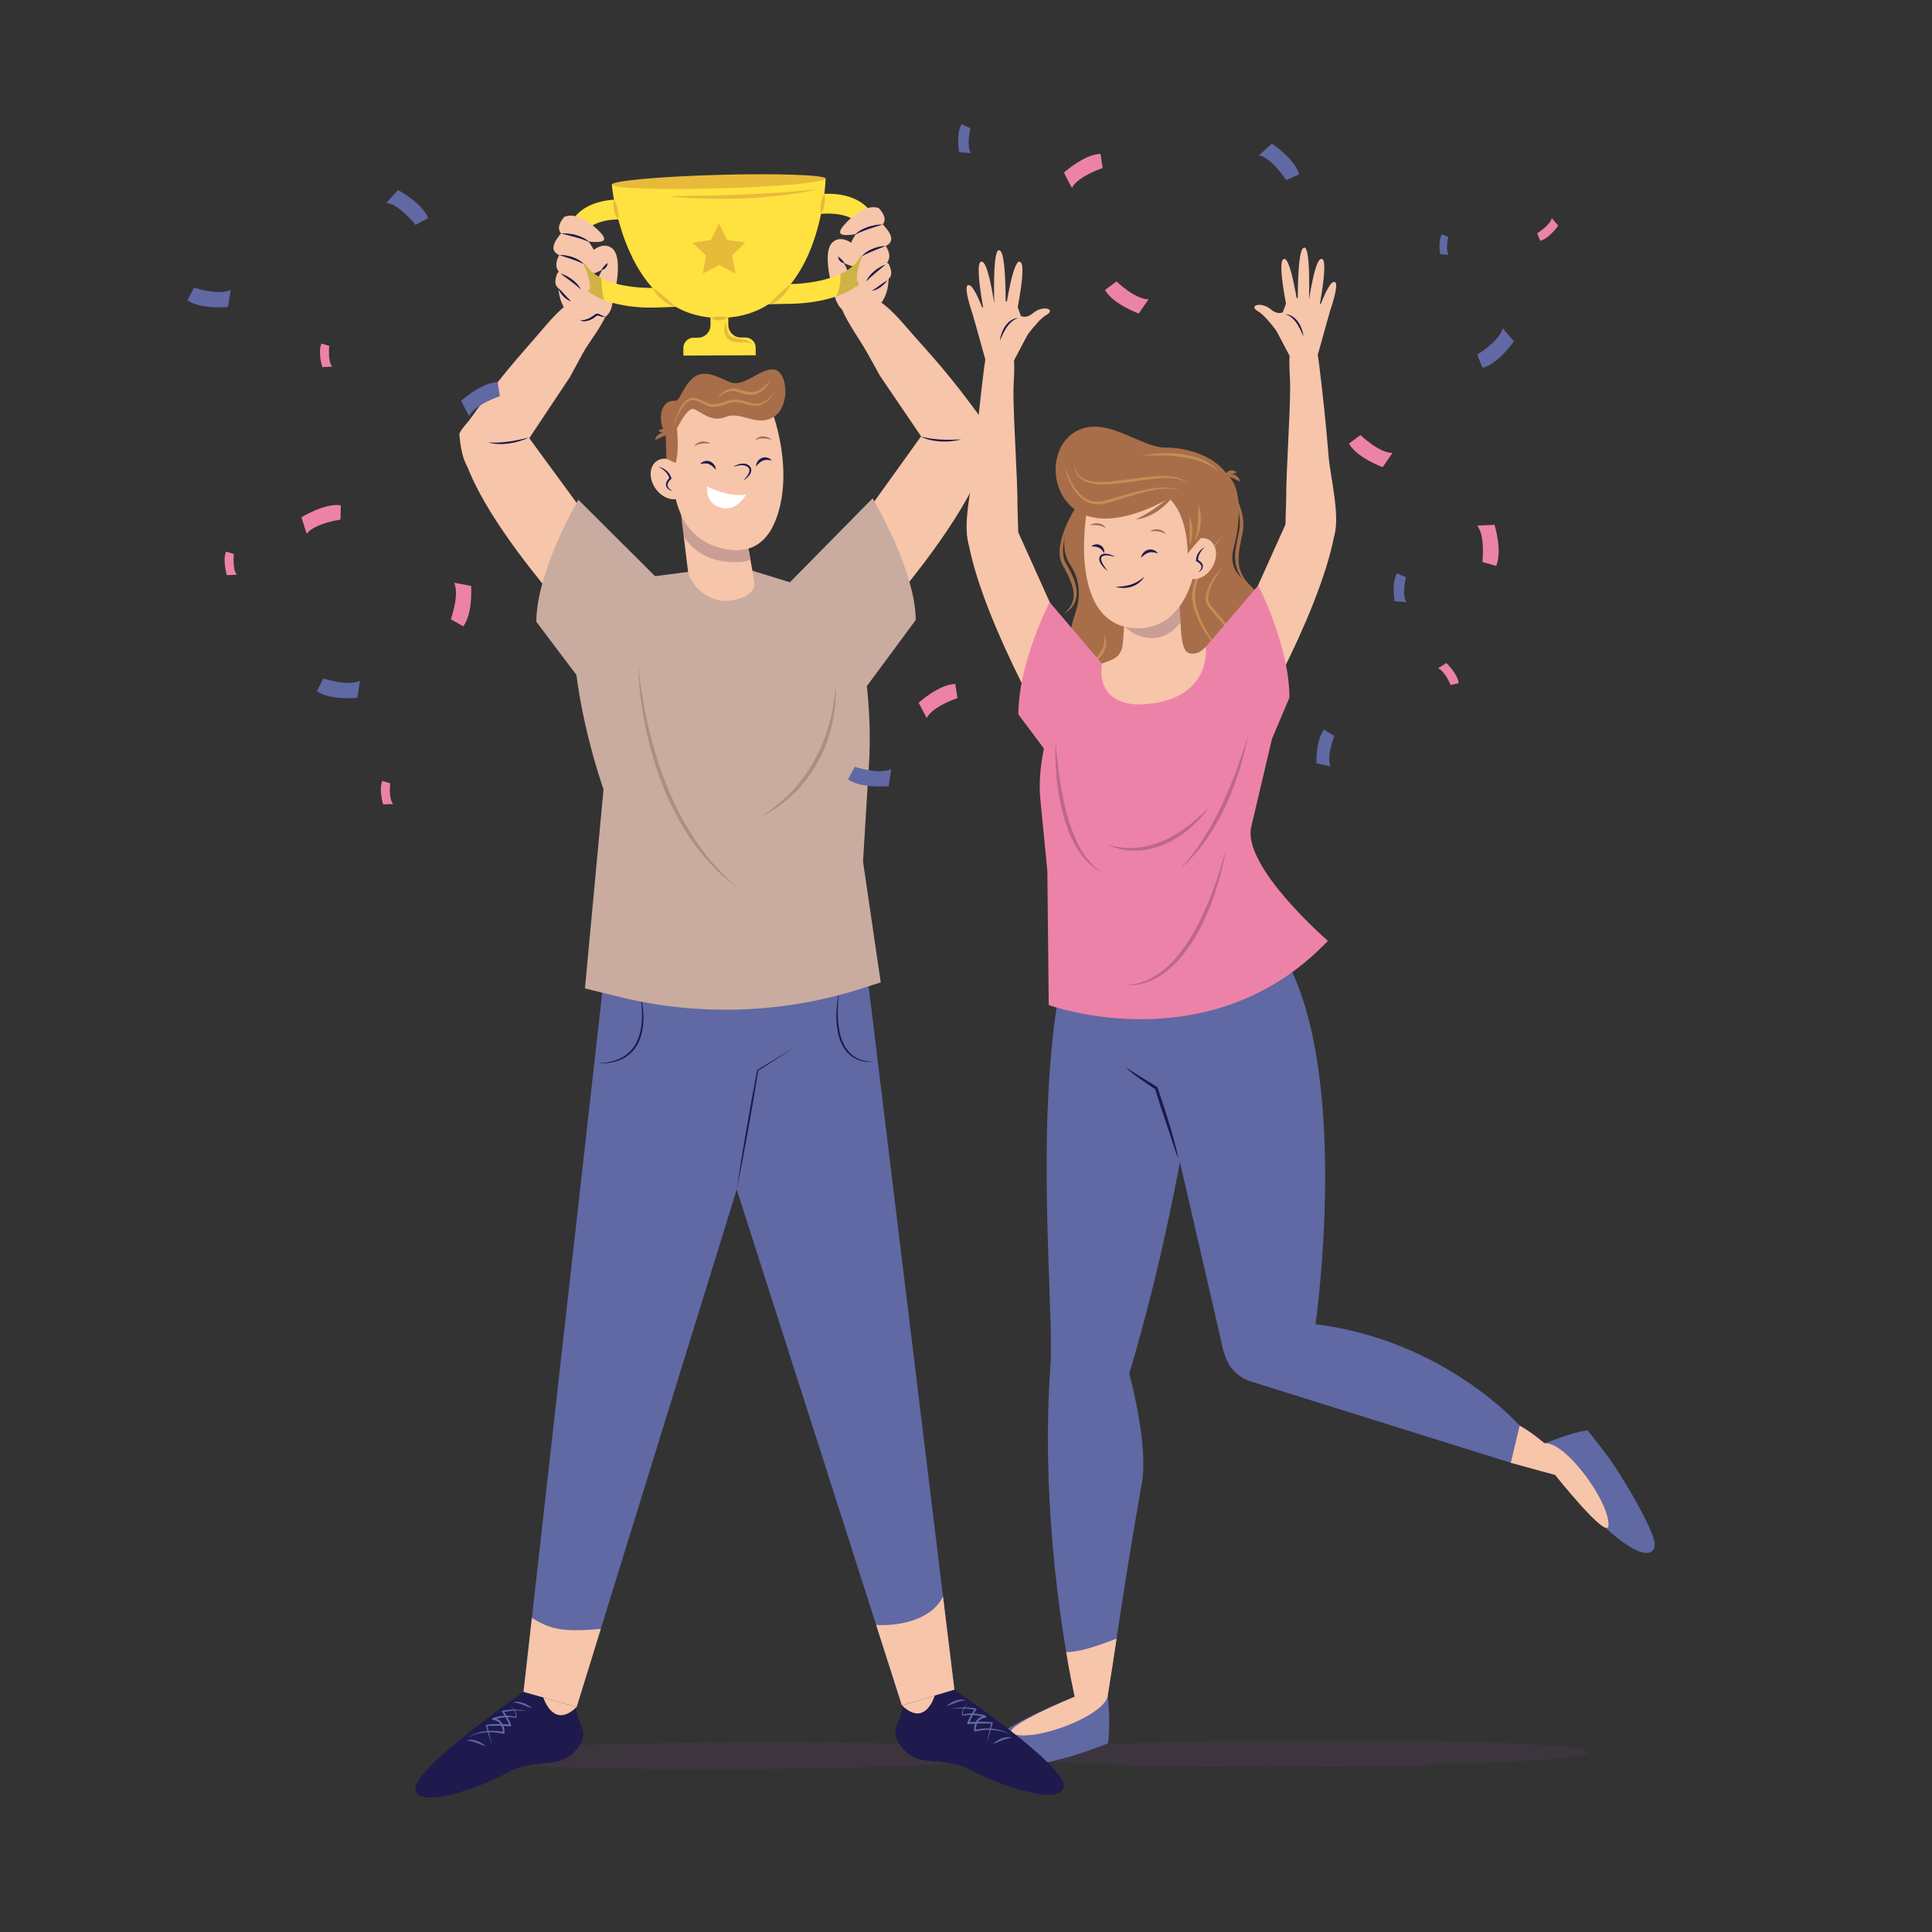 <?xml version="1.0" encoding="utf-8"?>
<!-- Generator: Adobe Illustrator 27.5.0, SVG Export Plug-In . SVG Version: 6.00 Build 0)  -->
<svg version="1.1" xmlns="http://www.w3.org/2000/svg" xmlns:xlink="http://www.w3.org/1999/xlink" x="0px" y="0px"
	 viewBox="0 0 500 500" style="enable-background:new 0 0 500 500;" xml:space="preserve">
<rect x="0" y="0" width="500" height="500" fill="#333333" stroke="none"/>
<g id="BACKGROUND">
</g>
<g id="OBJECTS">
	<g>
		<path style="opacity:0.28;fill:#553B5C;" d="M411.053,453.44c0.009,1.932-33.473,3.659-74.783,3.857
			c-41.311,0.198-74.808-1.208-74.817-3.14c-0.009-1.932,33.473-3.659,74.784-3.857C377.547,450.102,411.044,451.508,411.053,453.44
			z"/>
		<g>
			<path style="fill:#6069A3;" d="M286.701,438.821c0,0,0.835,8.55,0,12.376c0,0-2.004,0.819-7.349,2.656
				c-5.345,1.837-19.709,5.011-24.386,4.677c-4.677-0.334-7.172-7.207,23.12-19.413L286.701,438.821z"/>
			<path style="fill:#A86E49;" d="M318.453,123.727c2.004,2.621,2.151,6.027,2.117,9.205c-0.025,2.318-0.294,4.634-0.804,6.895
				c-0.487,2.159-1.235,3.976-0.632,6.209c1.019,3.778,3.811,3.972,6.271,7.695c3.463,5.241,2.868,12.326,1.373,16.629
				c-3.416,9.83-14.895,14.806-24.292,14.498c-13.852-0.454-25.826-12.475-25.38-21.172c0.207-4.041,3.095-7.344,1.751-13.236
				c-0.813-3.564-2.279-4.153-3.035-6.727c-2.187-7.448,5.037-19.702,16.062-23.605
				C300.367,117.116,313.237,116.909,318.453,123.727z"/>
			<g>
				<path style="fill:#C48D55;" d="M316.742,138.255c-1.865,2.389-3.536,4.92-4.934,7.58c-0.652,1.35-1.329,2.695-1.761,4.123
					c-0.267,0.698-0.389,1.433-0.571,2.15c-0.087,0.731-0.236,1.46-0.194,2.192c-0.063,0.737,0.102,1.447,0.192,2.169
					c0.198,0.717,0.371,1.443,0.636,2.142c0.486,1.411,1.122,2.771,1.836,4.09c0.716,1.318,1.532,2.586,2.426,3.8
					c0.876,1.228,1.842,2.393,2.879,3.499c-2.289-1.997-4.223-4.397-5.806-7.013c-0.809-1.301-1.443-2.707-1.978-4.146
					c-0.283-0.716-0.475-1.463-0.689-2.203c-0.115-0.777-0.3-1.557-0.244-2.342c-0.03-0.79,0.136-1.553,0.241-2.323
					c0.199-0.746,0.341-1.514,0.626-2.229c0.48-1.466,1.157-2.848,1.902-4.181C312.829,142.916,314.639,140.446,316.742,138.255z"/>
			</g>
			<g>
				<path style="fill:#C48D55;" d="M316.382,146.675c-0.598,0.855-1.176,1.719-1.686,2.62c-0.531,0.886-1.005,1.807-1.373,2.757
					c-0.349,0.949-0.667,1.93-0.629,2.893c0.027,0.475,0.131,0.936,0.371,1.317c0.221,0.358,0.594,0.766,0.931,1.157
					c1.324,1.612,2.672,3.202,3.973,4.833c1.3,1.631,2.59,3.269,3.814,4.958c-1.465-1.491-2.862-3.033-4.251-4.582
					c-1.388-1.549-2.728-3.139-4.092-4.707c-0.329-0.407-0.666-0.766-0.992-1.298c-0.3-0.507-0.417-1.096-0.434-1.656
					c-0.005-1.128,0.333-2.178,0.781-3.139C313.695,149.898,314.952,148.195,316.382,146.675z"/>
			</g>
			<g>
				<path style="fill:#C48D55;" d="M285.685,164.278c0.473,0.809,0.705,1.811,0.55,2.794c-0.134,0.991-0.628,1.874-1.188,2.655
					c-0.582,0.774-1.275,1.447-2.042,2.007c-0.759,0.568-1.587,1.04-2.467,1.379c0.732-0.59,1.421-1.206,2.091-1.828
					c0.663-0.628,1.291-1.286,1.816-2.006c0.526-0.713,0.993-1.48,1.219-2.328C285.887,166.105,285.889,165.206,285.685,164.278z"/>
			</g>
			<path style="fill:#F7C5AA;" d="M274.756,195.865c0,0-19.987-33.348-24.139-55.372c0,0,3.966-9.656,8.199-13.189l23.888,53.05
				C282.704,180.354,288.803,203.042,274.756,195.865z"/>
			<path style="fill:#F7C5AA;" d="M258.411,88.88c-0.419,0.067-0.784,0.04-1.004,0.131c-2.016,0.832-2.472,4.214-2.702,6.033
				c-1.048,8.279-1.908,16.582-2.579,24.9c-0.431,5.345-3.431,16.812-1.09,21.754c1.339,2.825,5.252,10.847,9.48,8.529
				c4.07-2.231,2.818-14.785,2.823-18.755c0.01-8.178-1.068-22.136-1.059-30.314C262.285,96.478,263.84,88.011,258.411,88.88z"/>
			<g>
				<g>
					<path style="fill:#F7C5AA;" d="M262.081,93.935l3.874-7.349l-2.872-7.908c0,0-6.619-2.971-11.161,3.299l3.094,11.11
						L262.081,93.935z"/>
				</g>
				<path style="fill:#F7C5AA;" d="M263.083,81.014c0,0,2.375-11.342,1.195-12.988c-1.948-2.717-4.172,12.988-4.172,12.988H263.083z
					"/>
				<path style="fill:#F7C5AA;" d="M257.612,80.515c0,0-1.546-11.484-3.207-12.643c-2.743-1.912,0.401,13.636,0.401,13.636
					L257.612,80.515z"/>
				<path style="fill:#F7C5AA;" d="M256.419,85.739c0,0-3.559-11.028-5.4-11.873c-3.039-1.395,2.814,13.348,2.814,13.348
					L256.419,85.739z"/>
				<path style="fill:#F7C5AA;" d="M260.264,80.02c0,0,0.176-13.3-1.275-14.988c-2.395-2.786-1.607,15.462-1.607,15.462
					L260.264,80.02z"/>
				<path style="fill:#F7C5AA;" d="M263.525,89.979c0,0,4.661-7.018,7.27-8.471c2.609-1.453-0.852-2.67-3.406-0.494
					c-2.555,2.176-4.306,0-4.306,0L263.525,89.979z"/>
				<g>
					<path style="fill:#1E1A4D;" d="M263.516,82.329c-0.647,0.168-1.207,0.515-1.696,0.922c-0.484,0.418-0.905,0.905-1.263,1.439
						c-0.38,0.52-0.669,1.102-0.978,1.679l-0.816,1.811c0.041-0.333,0.115-0.659,0.172-0.992c0.087-0.324,0.192-0.644,0.289-0.968
						c0.235-0.633,0.527-1.253,0.922-1.814c0.39-0.56,0.861-1.083,1.444-1.46C262.164,82.571,262.836,82.291,263.516,82.329z"/>
				</g>
			</g>
			<path style="fill:#F7C5AA;" d="M321.643,192.799c0,0,19.62-32.736,23.697-54.357c0,0-3.893-9.479-8.049-12.947l-23.45,52.077
				C313.841,177.572,307.853,199.845,321.643,192.799z"/>
			<path style="fill:#F7C5AA;" d="M337.688,87.775c0.411,0.066,0.769,0.039,0.985,0.128c1.979,0.817,2.427,4.137,2.653,5.923
				c1.029,8.127,1.873,16.278,2.532,24.443c0.424,5.248,3.368,16.504,1.07,21.355c-1.314,2.773-5.155,10.648-9.306,8.373
				c-3.996-2.19-2.767-14.514-2.771-18.411c-0.009-8.028,1.048-21.73,1.039-29.758C333.885,95.234,332.359,86.922,337.688,87.775z"
				/>
			<path style="fill:#F7C5AA;" d="M390.997,378.573l11.435,3.141c0,0,2.449-4.041-2.155-7.773
				c-3.605-2.922-6.649-5.349-11.149-6.734c-0.918-0.283-5.802-1.47-6.254-0.622C382.418,367.44,390.997,378.573,390.997,378.573z"
				/>
			<path style="fill:#6069A3;" d="M271.851,353.578c1.04-14.12-4.293-63.15,2.651-98.982l38.56-8.96c0,0-3.861,53.014-20.808,109.85
				c0,0,5.018,18.227,3.277,28.179c-5.48,31.317-6.333,39.939-8.854,55.155c-2.545,1.76-1.6,2.189-8.23,1.722
				C273.701,418.936,269.534,385.045,271.851,353.578z"/>
			<path style="fill:#6069A3;" d="M293.728,250.201c21.064-4.534,34.297-8.759,34.297-8.759
				c23.193,26.388,12.428,101.262,12.428,101.262c33.493,4.165,52.82,26.245,52.82,26.245l-2.276,9.624l-67.055-20.987
				c-2.802-0.802-5.165-2.755-6.37-5.409c-0.642-1.414-1.108-2.909-1.383-4.451L293.728,250.201z"/>
			<g>
				<path style="fill:#F7C5AA;" d="M320.03,160.442l-8.832,7.731c-0.813,0.712-1.885,1.12-2.957,0.981
					c-1.44-0.188-2.289-1.359-2.6-5.988c-1.321-19.672-1.354-40.186-1.354-40.186l-14.61,25.175
					c1.812,5.458,1.485,11.216,0.93,18.27c-0.314,3.996-3.041,4.355-5.416,5.296c-4.052,1.604-3.467,16.562,0.672,19.461
					c0.085,0.066,15.122,3.434,15.228,3.433C321.069,194.452,320.03,160.442,320.03,160.442z"/>
			</g>
			<path style="opacity:0.28;fill:#553B5C;" d="M289.4,160.058c0.274-4.281,0.118-8.358-1.007-11.747l15.895-25.331
				c0,0,0.031,19.103,1.22,38.117c-2.076,2.618-4.63,4.173-7.642,4.038C293.994,164.96,291.29,162.943,289.4,160.058z"/>
			<g>
				<path style="fill:#F7C5AA;" d="M281.121,133.415c0,0-4.756,28.565,12.909,29.186c12.483,0.439,17.65-14.872,15.525-29.456
					c-1.171-8.033-3.923-14.525-11.9-14.292C289.992,119.076,283.516,122.394,281.121,133.415z"/>
			</g>
			<path style="fill:#ED82A8;" d="M323.885,213.721l5.301-22.507l4.525-10.686c-0.041-13.501-8.093-29.028-8.093-29.028
				L312.081,167.4c0,0,1.785,13.815-16.278,14.878c-6.116,0.36-11.782-2.438-10.612-10.558h0c-0.012,0.001-0.023,0.004-0.035,0.005
				l-13.513-15.875c0,0-8.053,15.527-8.093,29.028l6.61,8.841c-0.95,4.551-1.311,9.18-0.917,13.205l1.811,18.492l0.361,34.69
				c0,0,41.898,15.293,72.25-16.615C343.665,243.492,321.057,223.972,323.885,213.721z"/>
			<g>
				<g>
					<path style="fill:#F7C5AA;" d="M313.825,146.621c-1.499,2.691-4.382,3.944-6.441,2.798c-2.058-1.146-2.511-4.258-1.013-6.949
						c1.499-2.691,4.383-3.944,6.441-2.798C314.87,140.819,315.324,143.93,313.825,146.621z"/>
				</g>
			</g>
			<g>
				<path style="fill:#A86E49;" d="M286.143,136.69c-0.142-0.362-0.439-0.643-0.768-0.855c-0.33-0.219-0.717-0.334-1.102-0.397
					c-0.389-0.055-0.78-0.033-1.155,0.044c-0.186,0.045-0.368,0.102-0.549,0.155c-0.173,0.086-0.348,0.154-0.51,0.254
					c0.384,0.012,0.743-0.013,1.1-0.007c0.355,0.02,0.703,0.014,1.041,0.074C284.879,136.053,285.525,136.255,286.143,136.69z"/>
				<path style="fill:#A86E49;" d="M301.697,138.255c-0.142-0.362-0.439-0.643-0.768-0.855c-0.33-0.219-0.716-0.334-1.101-0.397
					c-0.389-0.055-0.78-0.033-1.155,0.044c-0.186,0.044-0.368,0.102-0.549,0.154c-0.173,0.086-0.348,0.154-0.51,0.254
					c0.384,0.012,0.743-0.013,1.1-0.007c0.355,0.02,0.703,0.013,1.041,0.074C300.433,137.618,301.079,137.82,301.697,138.255z"/>
			</g>
			<path style="fill:#1E1A4D;" d="M296.136,149.184c-0.981,1.006-2.169,1.674-3.437,2.1c-0.64,0.198-1.297,0.342-1.972,0.433
				c-0.675,0.098-1.361,0.111-2.067,0.157c0.339,0.092,0.685,0.159,1.035,0.226c0.352,0.02,0.707,0.072,1.063,0.061
				c0.716,0.012,1.429-0.126,2.121-0.328c0.681-0.239,1.338-0.563,1.9-1.017C295.34,150.37,295.84,149.831,296.136,149.184z"/>
			<path style="fill:#1E1A4D;" d="M305.071,300.072c-0.71-3.156-1.561-6.271-2.495-9.36c-0.927-3.091-1.927-6.159-2.999-9.202
				l-0.064-0.183l-0.154-0.095l-4.084-2.523l-4.08-2.566c2.346,2.221,5.251,4.041,7.925,5.851l-0.218-0.277
				c0.926,3.088,1.933,6.191,3.005,9.23C302.973,293.99,303.783,297.098,305.071,300.072z"/>
			<g>
				<path style="fill:#1E1A4D;" d="M311.764,141.643c-1.029,0.915-1.733,2.13-1.728,3.424l-0.15-0.229
					c0.339,0.165,0.631,0.36,0.897,0.623c0.253,0.261,0.488,0.605,0.511,1.008c0.027,0.399-0.14,0.767-0.364,1.04
					c-0.24,0.265-0.513,0.476-0.809,0.646c0.111-0.132,0.222-0.258,0.335-0.379c0.096-0.136,0.197-0.267,0.274-0.407
					c0.163-0.275,0.243-0.579,0.184-0.852c-0.121-0.544-0.689-0.964-1.229-1.222l-0.153-0.073l0.003-0.156
					c0.013-0.73,0.223-1.468,0.643-2.055C310.585,142.419,311.13,141.934,311.764,141.643z"/>
			</g>
			<g>
				<path style="fill:#1E1A4D;" d="M288.623,144.141c-0.676-0.19-1.354-0.364-2.024-0.411c-0.654-0.055-1.367,0.071-1.562,0.594
					c-0.207,0.497,0.108,1.177,0.434,1.746c0.345,0.585,0.769,1.139,1.201,1.694c-0.578-0.408-1.087-0.907-1.522-1.481
					c-0.218-0.288-0.41-0.6-0.543-0.959c-0.125-0.353-0.198-0.783-0.03-1.194c0.169-0.406,0.554-0.683,0.942-0.776
					c0.39-0.096,0.77-0.072,1.128-0.003C287.364,143.485,288.026,143.762,288.623,144.141z"/>
			</g>
			<g>
				<path style="fill:#1E1A4D;" d="M299.689,143.234c-0.876-0.282-1.675-0.443-2.388-0.225c-0.355,0.102-0.696,0.277-1.028,0.516
					c-0.33,0.241-0.652,0.527-1.011,0.828c0.049-0.227,0.143-0.437,0.221-0.662c0.121-0.197,0.227-0.414,0.389-0.592
					c0.302-0.377,0.74-0.662,1.229-0.813c0.495-0.137,1.031-0.103,1.483,0.082C299.038,142.545,299.425,142.85,299.689,143.234z"/>
			</g>
			<g>
				<path style="fill:#1E1A4D;" d="M285.764,143.124c-0.435-0.642-0.837-1.142-1.37-1.384c-0.262-0.127-0.554-0.208-0.882-0.254
					c-0.328-0.042-0.681-0.061-1.075-0.098c0.15-0.127,0.321-0.211,0.491-0.317c0.182-0.063,0.367-0.145,0.567-0.17
					c0.398-0.076,0.835-0.013,1.229,0.167C285.528,141.46,285.917,142.364,285.764,143.124z"/>
			</g>
			<g>
				<g>
					<path style="fill:#F7C5AA;" d="M334.086,92.738l-3.803-7.215l2.819-7.763c0,0,6.497-2.917,10.957,3.239l-3.037,10.906
						L334.086,92.738z"/>
				</g>
				<path style="fill:#F7C5AA;" d="M333.102,80.053c0,0-2.331-11.134-1.173-12.75c1.912-2.668,4.095,12.75,4.095,12.75H333.102z"/>
				<path style="fill:#F7C5AA;" d="M338.473,79.564c0,0,1.517-11.274,3.149-12.411c2.693-1.877-0.394,13.386-0.394,13.386
					L338.473,79.564z"/>
				<path style="fill:#F7C5AA;" d="M339.644,84.692c0,0,3.494-10.826,5.301-11.655c2.983-1.369-2.763,13.104-2.763,13.104
					L339.644,84.692z"/>
				<path style="fill:#F7C5AA;" d="M335.87,79.078c0,0-0.173-13.056,1.251-14.713c2.351-2.735,1.578,15.178,1.578,15.178
					L335.87,79.078z"/>
				<path style="fill:#F7C5AA;" d="M332.668,88.855c0,0-4.576-6.889-7.137-8.316c-2.561-1.427,0.836-2.621,3.344-0.485
					c2.508,2.136,4.227,0,4.227,0L332.668,88.855z"/>
				<g>
					<path style="fill:#1E1A4D;" d="M332.677,81.345c0.668-0.039,1.329,0.235,1.893,0.601c0.573,0.37,1.036,0.883,1.419,1.433
						c0.388,0.551,0.675,1.16,0.904,1.782c0.094,0.319,0.198,0.633,0.283,0.951c0.056,0.327,0.127,0.648,0.167,0.975l-0.804-1.776
						c-0.304-0.565-0.588-1.137-0.96-1.647c-0.35-0.524-0.764-1.001-1.238-1.412C333.86,81.853,333.312,81.512,332.677,81.345z"/>
				</g>
			</g>
			<path style="fill:#A86E49;" d="M302.532,128.967c0,0-13.195,8.132-22.206,4.132c-9.01-4.001-9.403-17.511-1.651-21.576
				c7.751-4.065,16.663,4.436,23.022,4.311c6.358-0.125,19.361,3.584,17.424,15.122c-0.806,4.799-8.345,8.292-8.345,8.292
				s-1.801,1.965-3.408,4.017C307.368,143.265,307.533,133.468,302.532,128.967z"/>
			<path style="fill:#F7C5AA;" d="M275.941,427.569c0.72,4.662,1.639,9.03,2.505,12.974c6.63,0.466,5.685,0.038,8.23-1.722
				c0.879-5.305,1.556-9.811,2.296-14.754C282.512,426.551,279.101,427.507,275.941,427.569z"/>
			<path style="fill:#F7C5AA;" d="M278.086,439.117c0,0-19.63,8.102-16.022,9.57c5.512,2.243,23.77-4.533,24.636-9.867
				L278.086,439.117z"/>
			<path style="fill:#6069A3;" d="M399.831,373.57c0,0,7.056-2.976,11.027-3.385c0,0,1.432,1.68,4.913,6.271
				c3.481,4.591,11.129,17.49,12.295,22.125c1.166,4.635-4.217,8.316-25.683-17.131L399.831,373.57z"/>
			<path style="fill:#F7C5AA;" d="M402.216,381.404c0,0,13.785,17.399,14.057,13.437c0.417-6.052-11.299-22.165-16.74-21.305
				L402.216,381.404z"/>
			<g>
				<path style="fill:#BD688B;" d="M322.896,190.581c-0.517,3.205-1.367,6.35-2.357,9.445c-0.988,3.098-2.21,6.121-3.589,9.073
					c-1.416,2.934-3.045,5.771-4.913,8.444c-1.9,2.652-4.069,5.112-6.529,7.23c1.036-1.256,2.182-2.391,3.1-3.725
					c1.024-1.243,1.891-2.605,2.791-3.935c1.692-2.735,3.27-5.536,4.649-8.444c1.384-2.905,2.616-5.881,3.768-8.894
					c0.576-1.507,1.114-3.029,1.614-4.565C321.969,193.684,322.43,192.135,322.896,190.581z"/>
			</g>
			<g>
				<path style="fill:#BD688B;" d="M273.192,191.892c0.118,1.553,0.238,3.101,0.425,4.643c0.157,1.543,0.345,3.082,0.578,4.612
					c0.465,3.06,1.021,6.103,1.815,9.08c0.775,2.98,1.798,5.894,3.191,8.624c0.707,1.359,1.544,2.651,2.534,3.819
					c0.967,1.191,2.128,2.224,3.443,3.062c-1.427-0.64-2.689-1.622-3.806-2.732c-1.095-1.137-2.032-2.421-2.843-3.775
					c-1.6-2.728-2.676-5.716-3.486-8.743c-0.785-3.038-1.322-6.131-1.609-9.242C273.143,198.131,273.009,195.005,273.192,191.892z"
					/>
			</g>
			<g>
				<path style="fill:#BD688B;" d="M286.591,218.532c1.19,0.419,2.418,0.675,3.654,0.803c0.619,0.06,1.233,0.131,1.854,0.119
					c0.618,0.031,1.236-0.01,1.851-0.064c2.459-0.205,4.858-0.847,7.118-1.82l1.678-0.777c0.545-0.289,1.064-0.627,1.602-0.931
					c1.108-0.563,2.041-1.398,3.09-2.07c0.993-0.749,1.917-1.59,2.887-2.384c0.909-0.86,1.796-1.747,2.737-2.596
					c-0.769,0.997-1.591,1.958-2.392,2.945c-0.912,0.876-1.794,1.796-2.75,2.635c-0.494,0.401-0.993,0.799-1.499,1.187
					c-0.255,0.192-0.499,0.4-0.763,0.579l-0.812,0.51c-0.546,0.334-1.085,0.682-1.645,0.991l-1.738,0.829
					c-2.364,0.992-4.905,1.64-7.479,1.667c-0.642,0.01-1.283,0.005-1.921-0.072c-0.639-0.037-1.27-0.149-1.898-0.266
					C288.927,219.522,287.693,219.159,286.591,218.532z"/>
			</g>
			<g>
				<path style="fill:#BD688B;" d="M317.265,219.812c-0.609,3.9-1.629,7.732-2.883,11.484c-1.277,3.745-2.859,7.399-4.826,10.858
					c-2.019,3.413-4.441,6.677-7.59,9.177c-1.566,1.249-3.345,2.243-5.23,2.904c-1.897,0.629-3.9,0.915-5.87,0.776
					c3.959-0.126,7.696-1.735,10.615-4.277c2.936-2.531,5.296-5.691,7.212-9.083c2.001-3.352,3.551-6.964,4.97-10.616
					c0.706-1.83,1.348-3.686,1.939-5.56C316.22,223.61,316.758,221.718,317.265,219.812z"/>
			</g>
			<g>
				<path style="fill:#C48D55;" d="M275.431,119.909c0.39,1.469,0.895,2.905,1.564,4.255c0.65,1.354,1.458,2.643,2.511,3.677
					c1.048,1.026,2.35,1.79,3.787,1.96c0.715,0.082,1.442,0.028,2.154-0.112c0.699-0.147,1.445-0.396,2.168-0.597
					c2.926-0.801,5.82-1.748,8.817-2.383c1.498-0.306,3.023-0.539,4.56-0.566c1.534-0.005,3.08,0.186,4.516,0.698
					c-2.979-0.727-6.036-0.305-8.948,0.43c-2.927,0.741-5.819,1.68-8.739,2.54c-0.744,0.194-1.444,0.422-2.236,0.579
					c-0.779,0.142-1.584,0.19-2.381,0.085c-1.598-0.22-3.062-1.075-4.11-2.235C276.979,125.906,275.941,122.89,275.431,119.909z"/>
			</g>
			<g>
				<path style="fill:#C48D55;" d="M278.222,119.729c-0.123,1.377,0.395,2.788,1.442,3.618c1.024,0.86,2.384,1.203,3.717,1.328
					c2.7,0.207,5.456-0.196,8.182-0.568c2.74-0.334,5.484-0.783,8.274-0.886c1.392-0.042,2.801-0.023,4.185,0.24
					c1.351,0.273,2.798,0.832,3.565,2.033c-0.9-1.086-2.288-1.519-3.624-1.673c-1.35-0.181-2.727-0.138-4.093-0.028
					c-2.736,0.224-5.464,0.657-8.206,1.055c-1.375,0.175-2.754,0.339-4.145,0.44c-1.389,0.088-2.796,0.164-4.204-0.035
					c-1.389-0.202-2.829-0.634-3.899-1.63C278.36,122.621,277.926,121.084,278.222,119.729z"/>
			</g>
			<g>
				<path style="fill:#C48D55;" d="M307.922,133.618c0.475,1.194,0.649,2.457,0.69,3.721c0.011,1.258-0.119,2.568-0.69,3.728
					l-0.06-3.714C307.846,136.122,307.812,134.893,307.922,133.618z"/>
			</g>
			<g>
				<path style="fill:#C48D55;" d="M310.098,130.498c0.326,0.752,0.487,1.558,0.591,2.363c0.106,0.807,0.13,1.624,0.079,2.442
					c-0.069,0.815-0.177,1.635-0.448,2.419c-0.255,0.783-0.649,1.535-1.199,2.137c0.583-1.516,0.798-3.038,0.899-4.605
					c0.064-0.78,0.072-1.567,0.087-2.358C310.103,132.104,310.139,131.305,310.098,130.498z"/>
			</g>
			<g>
				<path style="fill:#C48D55;" d="M295.279,118.017c1.753-0.434,3.557-0.628,5.364-0.718c1.808-0.085,3.63-0.024,5.432,0.248
					c1.793,0.293,3.59,0.706,5.251,1.487c1.654,0.777,3.186,1.843,4.336,3.241c-1.374-1.177-2.917-2.064-4.56-2.709
					c-1.652-0.63-3.388-1.008-5.137-1.277c-1.751-0.283-3.533-0.363-5.315-0.415C298.867,117.843,297.076,117.89,295.279,118.017z"
					/>
			</g>
			<g>
				<path style="fill:#A86E49;" d="M304.262,127.304c-0.499,0.962-1.169,1.822-1.905,2.611c-0.735,0.794-1.566,1.496-2.445,2.131
					c-0.885,0.627-1.836,1.168-2.841,1.58c-0.992,0.438-2.064,0.696-3.132,0.817c0.952-0.521,1.894-0.965,2.785-1.516
					c0.894-0.535,1.774-1.083,2.611-1.697C301.039,130.04,302.629,128.705,304.262,127.304z"/>
			</g>
		</g>
		<g>
			<path style="fill:#A86E49;" d="M318.452,126.298c1.355,1.891,2.345,4.046,2.946,6.335c0.302,1.146,0.433,2.345,0.402,3.552
				c-0.051,1.232-0.349,2.375-0.576,3.492c-0.477,2.241-0.923,4.496-0.555,6.692c0.353,2.204,1.73,4.142,3.432,5.703
				c-0.976-0.63-1.86-1.413-2.612-2.334c-0.727-0.938-1.268-2.041-1.559-3.214c-0.592-2.377-0.133-4.799,0.319-7.053
				c0.233-1.145,0.543-2.252,0.594-3.336c0.085-1.102-0.025-2.224-0.213-3.338c-0.196-1.114-0.501-2.217-0.884-3.296
				C319.396,128.409,318.941,127.351,318.452,126.298z"/>
		</g>
		<g>
			<path style="fill:#A86E49;" d="M278.722,130.874c-1.152,2.26-2.125,4.605-2.853,7.003c-0.35,1.202-0.618,2.426-0.721,3.652
				c-0.103,1.218-0.059,2.46,0.367,3.545c0.098,0.279,0.236,0.515,0.378,0.784l0.477,0.831c0.312,0.559,0.624,1.121,0.899,1.706
				c0.55,1.166,1.041,2.39,1.264,3.701c0.251,1.299,0.133,2.716-0.428,3.932c-0.562,1.225-1.583,2.135-2.674,2.769
				c0.952-0.844,1.746-1.847,2.144-2.987c0.414-1.14,0.348-2.368,0.088-3.543c-0.275-1.178-0.742-2.326-1.289-3.441
				c-0.276-0.557-0.557-1.115-0.858-1.666l-0.457-0.825c-0.153-0.29-0.322-0.612-0.426-0.936c-0.462-1.304-0.467-2.67-0.309-3.961
				c0.18-1.296,0.527-2.544,0.95-3.755C276.129,135.265,277.322,132.992,278.722,130.874z"/>
		</g>
		<g>
			<g>
				<path style="fill:#A86E49;" d="M317.251,122.98c-0.024-0.334,0.157-0.626,0.38-0.832c0.226-0.217,0.517-0.334,0.806-0.4
					c0.586-0.097,1.185,0.039,1.602,0.528c-0.289,0.159-0.535,0.235-0.767,0.299c-0.228,0.078-0.445,0.101-0.646,0.155
					C318.206,122.81,317.859,122.829,317.251,122.98z"/>
			</g>
			<g>
				<path style="fill:#A86E49;" d="M317.251,123.148c0.26-0.324,0.671-0.473,1.071-0.509c0.408-0.043,0.814,0.055,1.181,0.21
					c0.364,0.169,0.675,0.415,0.926,0.707c0.247,0.294,0.432,0.637,0.511,1.034c-0.392-0.123-0.701-0.279-1-0.426
					c-0.305-0.132-0.571-0.295-0.852-0.406C318.531,123.505,318.027,123.297,317.251,123.148z"/>
			</g>
		</g>
	</g>
	<g>
		<path style="fill:none;" d="M339.48,217.4"/>
	</g>
	<g>
		<path style="fill:#FFE240;" d="M188.487,84.107l-0.055-11.51l-4.611,0.022l0.055,11.51c0.009,1.797-1.441,3.261-3.238,3.27
			l-1.16,0.006c-1.456,0.007-2.63,1.193-2.623,2.649l0.01,1.975l18.711-0.09l-0.01-1.975c-0.007-1.456-1.193-2.63-2.649-2.623
			l-1.16,0.006C189.96,87.354,188.496,85.905,188.487,84.107z"/>
		<path style="fill:#F7C5AA;" d="M220.591,167.628c0,0,28.752-30.1,34.725-49.979c0,0-5.705-8.715-11.795-11.904l-34.364,47.883
			C209.158,153.627,200.383,174.106,220.591,167.628z"/>
		<path style="fill:#F7C5AA;" d="M219.05,79.604c0.191-1.464,0.982-2.836,2.335-3.354c1.4-0.536,2.979-0.043,4.32,0.627
			c4.333,2.163,7.206,5.942,10.346,9.473c3.505,3.942,7.02,7.84,10.32,11.961c2.512,3.138,4.95,6.336,7.308,9.592
			c0.478,0.66,2.831,3.053,2.771,3.926c-1.414,20.628-15.014,5.589-15.014,5.589s-13.692-20.147-13.692-20.147
			c-1.172-2.11-2.344-4.22-3.516-6.329c-1.61-2.899-6.095-9.038-6.731-12.273C217.389,78.118,218.977,80.168,219.05,79.604z"/>
		<path style="fill:#C9AC9F;" d="M225.83,128.967c0,0,11.098,18.535,11.16,31.494l-14.049,18.997l-18.465-28.811L225.83,128.967z"/>
		<path style="opacity:0.28;fill:#553B5C;" d="M266.26,453.996c0.009,1.932-33.472,3.659-74.783,3.857
			c-41.311,0.198-74.808-1.208-74.817-3.14c-0.009-1.932,33.473-3.659,74.783-3.857S266.25,452.064,266.26,453.996z"/>
		<path style="fill:#F7C5AA;" d="M155.28,167.941c0,0-29.039-29.823-35.203-49.644c0,0,5.621-8.769,11.68-12.017l34.821,47.551
			C166.579,153.831,175.549,174.225,155.28,167.941z"/>
		<polygon style="fill:#6069A3;" points="223.931,248.156 246.996,437.313 233.417,441.367 170.985,246.374 		"/>
		<g>
			<path style="fill:#1E1A4D;" d="M217.217,256.494c-0.274,1.965-0.411,3.943-0.388,5.913c0.036,1.966,0.215,3.941,0.771,5.814
				c0.53,1.867,1.49,3.643,3.011,4.854c1.529,1.207,3.522,1.69,5.496,1.761c-0.988,0.036-1.999,0.032-2.977-0.216
				c-0.974-0.24-1.92-0.645-2.751-1.238c-1.662-1.217-2.677-3.106-3.258-5.02c-0.533-1.947-0.72-3.961-0.674-5.955
				C216.503,260.41,216.741,258.423,217.217,256.494z"/>
		</g>
		<polygon style="fill:#6069A3;" points="156.807,248.477 135.496,437.847 149.231,441.77 209.733,246.188 		"/>
		<g>
			<path style="fill:#1E1A4D;" d="M165.547,256.741c0.606,2.049,0.938,4.185,0.975,6.337c0.029,2.146-0.259,4.336-1.109,6.352
				c-0.875,1.993-2.429,3.732-4.412,4.659c-1.974,0.942-4.177,1.186-6.301,1.089c1.066-0.057,2.13-0.145,3.161-0.392
				c1.043-0.187,2.035-0.573,2.967-1.04c1.865-0.96,3.318-2.591,4.128-4.515c0.852-1.915,1.132-4.046,1.184-6.153
				c0.026-1.058-0.025-2.119-0.129-3.176C165.918,258.842,165.774,257.784,165.547,256.741z"/>
		</g>
		<path style="fill:#C9AC9F;" d="M227.935,254.244l-4.586-31.274l1.527-24.988c0.913-13.723-1.104-30.921-5.215-42.592
			l-24.947-7.686l-16.967,0.346l-18.651,2.414l-10.605,11.609c-0.566,19.046,7.699,42.217,7.699,42.217l-4.809,51.507l8.631,2.135
			c20.813,5.148,42.646,4.41,63.064-2.133L227.935,254.244z"/>
		<path style="fill:#F7C5AA;" d="M178.114,148.284l-0.005-0.015l-2.906-23.72l14.762-4.267l5.238,30.242
			c0.368,2.701-2.417,4.343-5.815,4.868C184.445,156.156,179.718,153.021,178.114,148.284z"/>
		<path style="opacity:0.28;fill:#553B5C;" d="M190.023,119.735l-14.82,4.813l1.752,14.3c2.591,3.924,7.056,7.027,14.765,6.605
			c0.844-0.046,1.664-0.269,2.436-0.612L190.023,119.735z"/>
		<path style="fill:#F7C5AA;" d="M192.373,142.241c0.613-0.094,1.21-0.236,1.785-0.429c2.687-0.903,4.726-3.199,5.946-5.757
			c4.033-8.459,2.909-19.566,0.179-28.195c-1.447-4.573-4.503-4.59-8.159-5.817c-3.53-1.186-7.368-1.17-10.81,0.25
			c-3.982,1.644-6.783,4.756-7.267,10c0,0-0.865,4.933,0.039,9.149c0.402,1.872,0.086,4.034,0.428,5.968
			c0.688,3.899,2.206,7.807,5.07,10.629C182.668,141.077,187.924,142.922,192.373,142.241z"/>
		<path style="fill:#F7C5AA;" d="M176.746,121.432c1.821,2.542,1.716,5.735-0.234,7.132c-1.95,1.397-5.007,0.468-6.828-2.074
			c-1.821-2.542-1.716-5.735,0.234-7.132C171.868,117.961,174.925,118.889,176.746,121.432z"/>
		<g>
			<path style="fill:#1E1A4D;" d="M170.377,120.827c0.748,0.115,1.464,0.453,2.066,0.945c0.616,0.482,1.062,1.182,1.301,1.935
				l0.047,0.149l-0.125,0.114c-0.485,0.441-0.95,1.06-0.902,1.676c0.027,0.307,0.209,0.602,0.467,0.836
				c0.126,0.12,0.273,0.225,0.416,0.335c0.157,0.089,0.313,0.185,0.47,0.285c-0.359-0.09-0.708-0.226-1.038-0.43
				c-0.316-0.216-0.6-0.546-0.693-0.965c-0.098-0.422,0.037-0.849,0.22-1.197c0.195-0.353,0.438-0.647,0.738-0.922l-0.078,0.262
				C172.867,122.493,171.741,121.443,170.377,120.827z"/>
		</g>
		<path style="fill:#F7C5AA;" d="M155.977,79.906c-0.205-1.462-1.009-2.827-2.367-3.331c-1.405-0.522-2.979-0.014-4.313,0.668
			c-4.312,2.205-7.149,6.01-10.255,9.571c-3.467,3.975-6.945,7.907-10.204,12.059c-2.482,3.161-4.889,6.383-7.215,9.661
			c-0.472,0.665-2.801,3.08-2.733,3.952c1.611,20.614,15.067,5.445,15.067,5.445l13.498-20.278c1.152-2.121,2.303-4.242,3.455-6.363
			c1.582-2.914,5.768-7.936,6.373-11.178C157.384,79.564,156.056,80.47,155.977,79.906z"/>
		<g>
			<path style="fill:#1E1A4D;" d="M136.847,113.231c-0.797,0.412-1.645,0.715-2.505,0.973c-0.86,0.261-1.743,0.439-2.634,0.569
				c-1.778,0.241-3.626,0.222-5.355-0.266c0.897,0.033,1.777,0.071,2.659,0.02c0.88-0.056,1.757-0.114,2.629-0.249
				C133.388,114.043,135.113,113.669,136.847,113.231z"/>
		</g>
		<g>
			<path style="fill:#1E1A4D;" d="M248.755,113.713c-0.862,0.252-1.752,0.387-2.645,0.476c-0.894,0.092-1.795,0.097-2.694,0.055
				c-1.791-0.104-3.602-0.476-5.206-1.286c0.874,0.204,1.731,0.41,2.606,0.528c0.874,0.113,1.747,0.224,2.628,0.259
				C245.204,113.847,246.969,113.811,248.755,113.713z"/>
		</g>
		<g>
			<path style="fill:#1E1A4D;" d="M190.654,307.863c0.756-5.169,1.596-10.323,2.492-15.467c0.884-5.146,1.815-10.284,2.809-15.411
				l0.013-0.066l0.054-0.033l10.2-6.208l-10.044,6.458l0.067-0.099c-0.822,5.157-1.706,10.303-2.637,15.441
				C192.688,297.618,191.713,302.748,190.654,307.863z"/>
		</g>
		<path style="fill:#A86E49;" d="M195.491,113.873c0.205-0.338,0.551-0.569,0.917-0.725c0.368-0.163,0.776-0.212,1.172-0.208
			c0.399,0.011,0.787,0.101,1.15,0.243c0.179,0.077,0.352,0.166,0.524,0.249c0.159,0.116,0.322,0.214,0.468,0.342
			c-0.387-0.054-0.743-0.14-1.101-0.196c-0.359-0.041-0.707-0.107-1.056-0.105C196.868,113.451,196.185,113.543,195.491,113.873z"/>
		<path style="fill:#A86E49;" d="M179.719,115.503c0.151-0.365,0.458-0.646,0.796-0.855c0.339-0.217,0.735-0.327,1.127-0.383
			c0.396-0.049,0.793-0.019,1.173,0.066c0.189,0.049,0.373,0.111,0.555,0.167c0.174,0.091,0.351,0.163,0.514,0.268
			c-0.391,0.006-0.756-0.026-1.118-0.027c-0.362,0.014-0.715,0.001-1.06,0.056C181.016,114.877,180.355,115.072,179.719,115.503z"/>
		<g>
			<path style="fill:#1E1A4D;" d="M189.758,120.827c0.605-0.405,1.294-0.694,2.039-0.81c0.728-0.134,1.608,0.002,2.2,0.597
				c0.287,0.3,0.474,0.738,0.436,1.162c-0.038,0.419-0.203,0.791-0.427,1.096c-0.437,0.62-0.998,1.107-1.626,1.476
				c0.495-0.527,0.968-1.075,1.298-1.676c0.343-0.601,0.417-1.279-0.037-1.708c-0.439-0.454-1.12-0.6-1.806-0.565
				C191.145,120.427,190.447,120.608,189.758,120.827z"/>
		</g>
		<path style="fill:#1E1A4D;" d="M135.496,437.847c0,0-28.864,20.011-27.994,25.295c0.87,5.284,17.304-0.597,24.898-4.943
			c2.032-1.163,6.615-1.769,10.431-2.082c3.711-0.304,6.865-2.819,8.012-6.362c0.784-2.42-2.133-5.259-1.613-7.986L135.496,437.847z
			"/>
		<g>
			<path style="fill:#1E1A4D;" d="M181.191,120.083c0.562-0.687,1.626-1.036,2.571-0.659c0.454,0.194,0.845,0.513,1.095,0.905
				c0.137,0.187,0.215,0.406,0.31,0.608c0.05,0.225,0.117,0.435,0.138,0.658c-0.318-0.321-0.6-0.624-0.892-0.884
				c-0.294-0.259-0.6-0.458-0.926-0.59C182.835,119.843,182.062,119.912,181.191,120.083z"/>
		</g>
		<g>
			<path style="fill:#1E1A4D;" d="M199.727,119.155c-0.872-0.163-1.646-0.224-2.296,0.061c-0.325,0.135-0.629,0.337-0.92,0.598
				c-0.289,0.263-0.568,0.569-0.883,0.893c0.019-0.223,0.084-0.434,0.132-0.659c0.092-0.202,0.169-0.422,0.304-0.611
				c0.246-0.395,0.634-0.717,1.087-0.916C198.092,118.134,199.158,118.474,199.727,119.155z"/>
		</g>
		<path style="fill:#FFFFFF;" d="M183.06,125.898c0,0,5.423,2.911,10.032,2.064c0,0-2.393,4.643-6.542,3.414
			C182.182,130.083,183.06,125.898,183.06,125.898z"/>
		<g>
			<path style="fill:#AB8F82;" d="M216.221,177.33c0.244,3.43-0.142,6.899-0.903,10.269c-0.757,3.378-2.033,6.641-3.704,9.681
				c-0.788,1.55-1.836,2.946-2.818,4.374c-1.137,1.313-2.172,2.715-3.499,3.844c-0.648,0.575-1.223,1.229-1.927,1.736l-2.065,1.566
				c-0.672,0.542-1.445,0.939-2.186,1.376c-0.743,0.435-1.49,0.858-2.239,1.272c2.805-1.978,5.591-3.965,7.873-6.493
				c1.22-1.182,2.221-2.554,3.285-3.868c0.932-1.409,1.948-2.77,2.701-4.289c1.649-2.951,2.918-6.117,3.837-9.387l0.62-2.474
				c0.154-0.836,0.345-1.668,0.469-2.511C215.97,180.746,216.139,179.044,216.221,177.33z"/>
		</g>
		<g>
			<path style="fill:#AB8F82;" d="M165.14,171.685c0.235,2.755,0.586,5.495,1.047,8.215c0.44,2.723,0.971,5.429,1.607,8.109
				c1.254,5.362,2.844,10.648,4.948,15.727c2.044,5.1,4.613,9.99,7.74,14.507c3.116,4.525,6.887,8.596,11.197,12.064
				c-2.266-1.583-4.416-3.348-6.399-5.294c-1.941-1.982-3.791-4.07-5.424-6.323c-3.3-4.485-5.9-9.45-8.039-14.577
				c-2.049-5.167-3.669-10.502-4.771-15.939C165.948,182.738,165.21,177.221,165.14,171.685z"/>
		</g>
		<path style="fill:#F7C5AA;" d="M137.647,418.733l-2.151,19.115l13.735,3.923l6.247-20.195
			C145.452,422.426,142.479,421.641,137.647,418.733z"/>
		<path style="fill:#F7C5AA;" d="M233.417,441.367l13.579-4.054l-2.946-24.157c-2.869,6.148-11.786,7.789-17.311,7.357
			L233.417,441.367z"/>
		<path style="fill:#A86E49;" d="M174.87,119.808c0,0,1.006-2.994,0.265-9.518l-2.96-1.584l0.296,10.026L174.87,119.808z"/>
		<path style="fill:#A86E49;" d="M173.661,114.281c0,0,3.717-9.364,6.013-8.376c2.295,0.988,4.462,3.476,8.273,1.959
			c3.811-1.517,7.981,2.771,12.337-0.004c4.356-2.774,3.566-11.962-0.059-12.245c-3.625-0.282-7.797,4.833-11.401,3.252
			c-3.605-1.581-6.911-3.464-9.696-0.853c-2.785,2.611-3.083,5.839-4.469,5.716C170.728,103.384,169.399,109.605,173.661,114.281z"
			/>
		<path style="fill:#C9AC9F;" d="M149.671,129.332c0,0-10.92,18.64-10.858,31.599l14.23,18.862l18.188-28.987L149.671,129.332z"/>
		<g>
			<g>
				<g>
					<path style="fill:#F7C5AA;" d="M157.813,74.053c0,0,2.907,7.605-3.443,8.951c-6.35,1.346-10.259-3.599-9.883-10.423
						L157.813,74.053z"/>
					<g>
						<g>
							<path style="fill:#F7C5AA;" d="M158.118,79.816c0,0,3.913-12.955,0.194-15.63c-3.718-2.676-8.309,4.221-9.583,5.934
								c-1.273,1.712,3.81,1.668,7.145-0.365c0,0-6.397,12.218-2.613,11.954C157.044,81.443,158.118,79.816,158.118,79.816z"/>
						</g>
						<path style="fill:#1E1A4D;" d="M157.216,68.051c-0.368,0.281-0.616,0.553-0.875,0.833c-0.12,0.146-0.247,0.285-0.361,0.446
							c-0.115,0.162-0.243,0.314-0.354,0.526c0.469-0.01,0.867-0.264,1.157-0.585C157.061,68.94,157.268,68.522,157.216,68.051z"/>
					</g>
				</g>
			</g>
			<g>
				<g>
					<path style="fill:#F7C5AA;" d="M216.643,72.414c0,0-2.479,7.755,3.936,8.746c6.415,0.991,10.043-4.164,9.288-10.957
						L216.643,72.414z"/>
					<g>
						<g>
							<path style="fill:#F7C5AA;" d="M216.443,77.96c0,0-4.412-12.491-0.849-15.369c3.564-2.878,8.531,3.752,9.898,5.391
								c1.367,1.639-3.712,1.877-7.154,0.033c0,0,7.067,11.843,3.275,11.79C217.821,79.751,216.443,77.96,216.443,77.96z"/>
						</g>
						<path style="fill:#1E1A4D;" d="M216.904,66.389c0.383,0.26,0.645,0.518,0.92,0.783c0.128,0.14,0.263,0.271,0.385,0.425
							c0.124,0.155,0.26,0.3,0.383,0.506c-0.469,0.016-0.88-0.215-1.188-0.52C217.108,67.268,216.879,66.862,216.904,66.389z"/>
					</g>
				</g>
				<path style="fill:#1E1A4D;" d="M221.847,74.314c-0.541-0.854-0.999-1.705-1.478-2.549l-0.709-1.268l-0.737-1.284
					c0.774,0.627,1.378,1.473,1.871,2.34C221.272,72.432,221.667,73.356,221.847,74.314z"/>
			</g>
			<path style="fill:#FFE240;" d="M158.337,47.773l55.334-1.541c0,0-0.936,35.315-26.685,36.033
				C161.236,82.982,158.337,47.773,158.337,47.773z"/>
			<path style="fill:#FFE240;" d="M205.093,78.613c-1.478,0.041-8.459,0.161-8.612,0.153l6.112-5.275
				c3.956,0.212,15.167-0.462,19.416-6.034c1.191-1.562,1.734-3.386,1.659-5.577c-0.058-1.69-0.508-2.949-1.416-3.962
				c-2.63-2.933-8.282-2.803-10.237-2.505l-0.518-5.076c0.891-0.14,8.838-1.213,13.261,3.705c1.738,1.933,2.713,4.591,2.819,7.687
				c0.124,3.637-0.811,6.788-2.779,9.367C219.974,77.418,209.879,78.48,205.093,78.613z"/>
			<path style="opacity:0.28;fill:#553B5C;" d="M224.127,62.332l-0.495,0.511c-0.097,1.763-0.613,3.29-1.622,4.614
				c-1.101,1.444-2.674,2.553-4.462,3.409c0.021,1.592-0.155,4.02-1.179,5.854c3.227-1.116,6.329-2.87,8.43-5.624
				c0.268-0.351,0.513-0.716,0.743-1.088L224.127,62.332z"/>
			<path style="fill:#FFE240;" d="M169.754,79.597c1.478-0.041,8.923-0.323,9.075-0.34l-6.865-4.913
				c-3.938,0.432-15.169,0.383-19.722-4.944c-1.276-1.494-1.92-3.285-1.967-5.476c-0.036-1.691,0.343-2.973,1.193-4.034
				c2.463-3.075,8.113-3.26,10.082-3.071l0.234-5.097c-0.897-0.09-8.892-0.719-13.034,4.437c-1.628,2.027-2.453,4.735-2.387,7.832
				c0.078,3.638,1.187,6.733,3.296,9.198C154.83,79.232,164.968,79.731,169.754,79.597z"/>
			<path style="opacity:0.28;fill:#553B5C;" d="M155.642,71.979c-1.321-0.679-2.495-1.522-3.399-2.579
				c-0.546-0.639-0.952-1.345-1.269-2.1l-1.113,1.286l-0.374,4.379c0.06,0.074,0.113,0.152,0.175,0.224
				c1.777,2.077,4.144,3.488,6.675,4.454C155.824,75.869,155.679,73.439,155.642,71.979z"/>
			<path style="fill:#E8BA3A;" d="M213.671,46.232c0.027,0.964-12.338,2.09-27.619,2.516c-15.28,0.426-27.689-0.011-27.716-0.975
				c-0.027-0.964,12.338-2.09,27.619-2.516C201.235,44.832,213.644,45.268,213.671,46.232z"/>
			<g>
				<g>
					<g>
						<path style="fill:#F7C5AA;" d="M227.459,53.89c0,0-2.898-1.515-7.426,2.724c-4.528,4.239-2.717,4.653,1.77,3.928
							C226.29,59.816,231.564,58.411,227.459,53.89z"/>
					</g>
					<g>
						<path style="fill:#F7C5AA;" d="M227.688,57.288c0,0-5.38,1.834-6.502,3.754c-3.307,5.663-1.429,6.688,2.758,4.728
							C228.133,63.808,234.431,63.811,227.688,57.288z"/>
					</g>
					<g>
						<path style="fill:#F7C5AA;" d="M228.403,62.522c0,0-3.206-2.236-5.451,4.18s-1.263,8.482,2.319,5.253
							C228.854,68.726,232.375,67.442,228.403,62.522z"/>
					</g>
					<g>
						<path style="fill:#F7C5AA;" d="M230.009,68.332c0,0-1.812-2.052-4.4,1.944c-2.589,3.995-2.262,5.564,0.71,3.958
							C229.29,72.629,231.898,72.337,230.009,68.332z"/>
					</g>
				</g>
				<path style="fill:#1E1A4D;" d="M228.483,58.102c-1.251,0.411-2.481,0.764-3.693,1.181c-1.216,0.41-2.384,0.878-3.556,1.48
					c0.445-0.49,0.988-0.883,1.558-1.223c0.573-0.335,1.186-0.593,1.808-0.814C225.854,58.319,227.161,58.059,228.483,58.102z"/>
				<path style="fill:#1E1A4D;" d="M229.263,63.638c-1.076,0.455-2.138,0.836-3.183,1.265c-1.051,0.422-2.056,0.882-3.077,1.448
					c0.359-0.465,0.818-0.844,1.302-1.177c0.487-0.329,1.016-0.588,1.554-0.816C226.947,63.937,228.09,63.645,229.263,63.638z"/>
				<path style="fill:#1E1A4D;" d="M229.232,68.43c-0.858,0.765-1.735,1.447-2.585,2.163c-0.859,0.711-1.669,1.436-2.47,2.26
					c0.202-0.542,0.523-1.031,0.879-1.485c0.359-0.453,0.779-0.851,1.213-1.226C227.161,69.422,228.139,68.801,229.232,68.43z"/>
			</g>
			<g>
				<g>
					<g>
						<path style="fill:#F7C5AA;" d="M145.982,56.159c0,0,2.81-1.674,7.566,2.306c4.757,3.981,2.972,4.495-1.548,4.02
							C147.479,62.011,142.134,60.901,145.982,56.159z"/>
					</g>
					<g>
						<path style="fill:#F7C5AA;" d="M145.942,59.565c0,0,5.474,1.531,6.7,3.386c3.617,5.471,1.8,6.598-2.491,4.874
							C145.861,66.1,139.573,66.453,145.942,59.565z"/>
					</g>
					<g>
						<path style="fill:#F7C5AA;" d="M145.52,64.83c0,0,3.076-2.411,5.675,3.87c2.599,6.281,1.733,8.399-2.023,5.374
							C145.415,71.05,141.828,69.964,145.52,64.83z"/>
					</g>
					<g>
						<path style="fill:#F7C5AA;" d="M144.24,70.721c0,0,1.695-2.149,4.502,1.696c2.807,3.845,2.568,5.429-0.488,3.992
							C145.197,74.971,142.576,74.825,144.24,70.721z"/>
					</g>
				</g>
				<path style="fill:#1E1A4D;" d="M145.194,60.421c1.272,0.34,2.52,0.625,3.753,0.973c1.237,0.342,2.429,0.744,3.633,1.28
					c-0.471-0.465-1.036-0.827-1.624-1.134c-0.591-0.302-1.217-0.526-1.851-0.712C147.831,60.492,146.512,60.305,145.194,60.421z"/>
				<path style="fill:#1E1A4D;" d="M144.723,65.992c1.099,0.395,2.181,0.716,3.248,1.086c1.073,0.362,2.102,0.766,3.153,1.274
					c-0.385-0.444-0.863-0.797-1.366-1.102c-0.505-0.302-1.047-0.531-1.597-0.729C147.052,66.162,145.895,65.934,144.723,65.992z"/>
				<path style="fill:#1E1A4D;" d="M145.021,70.775c0.899,0.716,1.813,1.348,2.701,2.016c0.897,0.662,1.746,1.341,2.591,2.119
					c-0.232-0.53-0.58-1-0.961-1.434c-0.384-0.433-0.825-0.807-1.279-1.157C147.144,71.65,146.133,71.085,145.021,70.775z"/>
			</g>
			<g>
				<path style="fill:#1E1A4D;" d="M229.683,72.54c-0.482,0.691-1.097,1.251-1.761,1.748c-0.341,0.237-0.691,0.467-1.079,0.637
					c-0.381,0.162-0.811,0.329-1.239,0.248c0.398-0.128,0.717-0.36,1.049-0.583l0.976-0.707
					C228.288,73.415,228.943,72.939,229.683,72.54z"/>
			</g>
			<g>
				<path style="fill:#1E1A4D;" d="M150.145,82.918c1.179,0.03,2.245-0.396,3.172-1.016c0.245-0.152,0.44-0.316,0.696-0.508
					c0.309-0.215,0.72-0.247,1.038-0.099c0.528,0.328,1.016,0.519,1.587,0.726c-0.297,0.004-0.59-0.036-0.887-0.087
					c-0.277-0.051-0.614-0.198-0.831-0.277c-0.228-0.053-0.466-0.02-0.627,0.119c-0.202,0.168-0.453,0.382-0.7,0.543
					c-0.507,0.329-1.068,0.595-1.669,0.707C151.331,83.138,150.7,83.146,150.145,82.918z"/>
			</g>
			<g>
				<path style="fill:#1E1A4D;" d="M144.466,74.554c0.594,0.541,1.101,1.117,1.624,1.679c0.517,0.572,1.027,1.115,1.601,1.674
					c-0.392-0.105-0.746-0.31-1.076-0.539c-0.332-0.229-0.62-0.509-0.894-0.798C145.195,75.975,144.738,75.314,144.466,74.554z"/>
			</g>
		</g>
		<g>
			<path style="fill:#1E1A4D;" d="M150.145,82.918c1.179,0.03,2.245-0.396,3.172-1.016c0.245-0.152,0.44-0.316,0.696-0.508
				c0.309-0.215,0.72-0.247,1.038-0.099c0.528,0.328,1.016,0.519,1.587,0.726c-0.297,0.004-0.59-0.036-0.887-0.087
				c-0.277-0.051-0.614-0.198-0.831-0.277c-0.228-0.053-0.466-0.02-0.627,0.119c-0.202,0.168-0.453,0.382-0.7,0.543
				c-0.507,0.329-1.068,0.595-1.669,0.707C151.331,83.138,150.7,83.146,150.145,82.918z"/>
		</g>
		<g>
			<path style="fill:#1E1A4D;" d="M144.466,74.554c0.594,0.541,1.101,1.117,1.624,1.679c0.517,0.572,1.027,1.115,1.601,1.674
				c-0.392-0.105-0.746-0.31-1.076-0.539c-0.332-0.229-0.62-0.509-0.894-0.798C145.195,75.975,144.738,75.314,144.466,74.554z"/>
		</g>
		<polygon style="fill:#E8BA3A;" points="186.056,57.841 188.181,62.097 192.892,62.758 189.502,66.095 190.328,70.779 
			186.107,68.586 181.908,70.819 182.689,66.127 179.267,62.824 183.971,62.117 		"/>
		<g>
			<path style="fill:#E8BA3A;" d="M168.865,74.506c1.173,0.684,2.156,1.504,3.141,2.323c0.976,0.839,1.906,1.658,2.891,2.586
				c-0.678-0.098-1.311-0.365-1.898-0.685c-0.592-0.318-1.126-0.719-1.639-1.139C170.363,76.719,169.465,75.731,168.865,74.506z"/>
		</g>
		<g>
			<path style="fill:#E8BA3A;" d="M198.88,78.755c0.526-0.423,0.963-0.879,1.423-1.321l1.356-1.342
				c0.464-0.437,0.917-0.889,1.406-1.315c0.483-0.433,0.98-0.857,1.554-1.231c-0.513,1.261-1.318,2.326-2.263,3.263
				c-0.48,0.459-0.999,0.888-1.576,1.239C200.209,78.393,199.576,78.713,198.88,78.755z"/>
		</g>
		<g>
			<path style="fill:#E8BA3A;" d="M213.337,50.165c0.249,0.919,0.193,1.809,0.066,2.683c-0.157,0.868-0.388,1.727-0.917,2.507
				c-0.245-0.95-0.193-1.821-0.066-2.683C212.577,51.816,212.804,50.976,213.337,50.165z"/>
		</g>
		<g>
			<path style="fill:#E8BA3A;" d="M158.891,51.691c0.523,0.794,0.773,1.613,0.974,2.449c0.17,0.843,0.293,1.688,0.15,2.631
				c-0.62-0.725-0.924-1.563-1.126-2.415C158.717,53.497,158.635,52.611,158.891,51.691z"/>
		</g>
		<g>
			<path style="fill:#E8BA3A;" d="M211.931,48.896c-3.188,0.807-6.449,1.281-9.71,1.677c-3.264,0.398-6.546,0.613-9.828,0.766
				c-3.284,0.117-6.571,0.162-9.855,0.057c-1.642-0.04-3.282-0.135-4.922-0.205c-1.638-0.126-3.275-0.241-4.909-0.408l9.833-0.156
				c3.273-0.076,6.543-0.148,9.811-0.287c3.268-0.127,6.533-0.315,9.797-0.529c1.632-0.11,3.264-0.238,4.892-0.402
				C208.675,49.28,210.301,49.095,211.931,48.896z"/>
		</g>
		<g>
			<path style="fill:#E8BA3A;" d="M183.996,82.286c0.781-0.247,1.452-0.327,2.159-0.368c0.351-0.008,0.703-0.016,1.065,0.019
				c0.362,0.03,0.731,0.078,1.129,0.216c-0.642,0.529-1.396,0.713-2.15,0.763c-0.379,0.005-0.761-0.014-1.136-0.113
				C184.69,82.71,184.314,82.566,183.996,82.286z"/>
		</g>
		<g>
			<path style="fill:#E8BA3A;" d="M187.825,83.191c0.078,0.913,0.184,1.799,0.441,2.587c0.277,0.8,0.688,1.374,1.439,1.572
				c0.763,0.277,1.626,0.359,2.521,0.508c0.448,0.072,0.911,0.163,1.364,0.342c0.444,0.174,0.897,0.519,1.01,0.982
				c-0.316-0.348-0.719-0.472-1.137-0.513c-0.417-0.051-0.854-0.035-1.3-0.039c-0.89,0.008-1.842-0.023-2.785-0.337
				c-0.45-0.137-1.008-0.476-1.312-0.913c-0.316-0.444-0.49-0.936-0.562-1.419C187.358,84.995,187.49,84.051,187.825,83.191z"/>
		</g>
		<path style="fill:#F7C5AA;" d="M140.599,439.302c0,0,2.594,8.404,8.632,2.469L140.599,439.302z"/>
		<g>
			<g>
				<path style="fill:#6069A3;" d="M121.165,449.652c0.64-0.47,1.375-0.801,2.124-1.069c0.752-0.27,1.536-0.442,2.329-0.551
					c0.795-0.087,1.598-0.138,2.399-0.092c0.802,0.033,1.595,0.164,2.382,0.314l-0.274,0.204c0.019-0.78-0.158-1.62-0.594-2.253
					c-0.212-0.324-0.512-0.572-0.845-0.754c-0.329-0.198-0.722-0.271-1.11-0.334l-0.025-0.004c-0.128-0.021-0.216-0.141-0.195-0.27
					c0.014-0.087,0.074-0.155,0.15-0.183c0.976-0.364,1.969-0.554,2.985-0.628c1.013-0.069,2.034,0.031,3.018,0.256l-0.166,0.097
					c0.135-0.504,0.066-1.097-0.167-1.601c-0.247-0.504-0.646-0.935-1.11-1.279c0.246,0.151,0.49,0.312,0.702,0.515
					c0.216,0.199,0.398,0.434,0.553,0.688c0.29,0.52,0.436,1.136,0.295,1.759c-0.015,0.069-0.082,0.113-0.151,0.1l-0.015-0.003
					c-0.966-0.173-1.953-0.206-2.925-0.109c-0.967,0.084-1.948,0.295-2.832,0.642l-0.07-0.457c0.441,0.062,0.894,0.142,1.299,0.372
					c0.409,0.208,0.766,0.531,1.013,0.915c0.254,0.38,0.421,0.805,0.521,1.237c0.098,0.436,0.144,0.866,0.121,1.325
					c-0.006,0.122-0.111,0.216-0.233,0.21l-0.033-0.004l-0.009-0.002c-0.764-0.159-1.534-0.289-2.312-0.345
					c-0.777-0.078-1.559-0.062-2.339-0.01C124.105,448.502,122.541,448.86,121.165,449.652z"/>
			</g>
			<g>
				<path style="fill:#6069A3;" d="M136.369,442.719c-1.046-0.055-2.091-0.064-3.13-0.011c-1.038,0.048-2.075,0.164-3.062,0.429
					l0.12-0.328c0.797,1.138,1.515,2.323,2.007,3.648c0.046,0.124-0.017,0.262-0.141,0.308c-0.031,0.012-0.064,0.016-0.095,0.015
					l-0.012-0.001c-1.023-0.055-2.05-0.132-3.076-0.149c-1.023-0.013-2.056-0.025-3.052,0.104l0.132-0.218
					c0.232,0.854,0.467,1.704,0.661,2.567c0.189,0.862,0.395,1.725,0.482,2.605c-0.181-0.863-0.431-1.708-0.686-2.551l-0.785-2.521
					c-0.028-0.09,0.022-0.185,0.112-0.213l0.02-0.005c1.042-0.212,2.084-0.223,3.121-0.223c1.038,0.01,2.072,0.028,3.107,0.119
					l-0.248,0.322c-0.442-1.255-1.135-2.448-1.89-3.56l-0.007-0.01c-0.064-0.094-0.04-0.223,0.055-0.287
					c0.022-0.015,0.047-0.026,0.072-0.031c1.048-0.227,2.108-0.289,3.16-0.286C134.286,442.462,135.335,442.543,136.369,442.719z"/>
			</g>
			<g>
				<path style="fill:#6069A3;" d="M132.722,440.635c0.406-0.236,0.898-0.252,1.355-0.222c0.463,0.031,0.916,0.144,1.345,0.3
					c0.429,0.16,0.842,0.355,1.227,0.597c0.385,0.241,0.752,0.507,1.08,0.825c-0.864-0.294-1.656-0.667-2.477-0.952
					c-0.404-0.16-0.819-0.276-1.234-0.392C133.599,440.689,133.173,440.603,132.722,440.635z"/>
			</g>
			<g>
				<path style="fill:#6069A3;" d="M120.746,450.477c0.406-0.236,0.898-0.252,1.355-0.222c0.463,0.031,0.916,0.144,1.345,0.3
					c0.429,0.16,0.842,0.355,1.227,0.597c0.385,0.241,0.752,0.507,1.08,0.825c-0.864-0.294-1.656-0.667-2.477-0.952
					c-0.405-0.16-0.819-0.276-1.234-0.392C121.623,450.531,121.197,450.445,120.746,450.477z"/>
			</g>
		</g>
		<g>
			<path style="fill:#1E1A4D;" d="M246.996,437.313c0,0,29.113,19.734,28.294,25.025c-0.82,5.292-17.309-0.431-24.945-4.704
				c-2.043-1.143-6.632-1.706-10.45-1.981c-3.714-0.268-6.892-2.754-8.073-6.285c-0.807-2.412,2.137-5.279,1.595-8.001
				L246.996,437.313z"/>
			<path style="fill:#F7C5AA;" d="M241.908,438.804c0,0-2.381,8.428-8.476,2.551L241.908,438.804z"/>
			<g>
				<g>
					<path style="fill:#6069A3;" d="M261.51,448.98c-1.383-0.779-2.95-1.122-4.499-1.267c-0.78-0.044-1.563-0.053-2.339,0.032
						c-0.777,0.063-1.546,0.2-2.309,0.367l-0.007,0.002c-0.119,0.026-0.238-0.05-0.264-0.169l-0.005-0.034
						c-0.028-0.459,0.014-0.888,0.108-1.326c0.097-0.433,0.26-0.859,0.51-1.242c0.243-0.386,0.598-0.713,1.005-0.925
						c0.402-0.234,0.855-0.319,1.295-0.385l-0.066,0.458c-0.887-0.339-1.87-0.54-2.838-0.614c-0.973-0.088-1.959-0.046-2.924,0.137
						l-0.015,0.003c-0.069,0.013-0.136-0.031-0.152-0.099c-0.146-0.622-0.007-1.239,0.278-1.762
						c0.153-0.256,0.332-0.492,0.546-0.693c0.209-0.206,0.452-0.369,0.697-0.522c-0.461,0.348-0.856,0.783-1.098,1.289
						c-0.228,0.505-0.292,1.099-0.152,1.602l-0.167-0.096c0.982-0.234,2.002-0.345,3.015-0.285c1.016,0.064,2.011,0.244,2.991,0.599
						c0.122,0.044,0.185,0.179,0.141,0.302c-0.03,0.082-0.101,0.138-0.182,0.152l-0.026,0.004c-0.387,0.066-0.779,0.143-1.106,0.344
						c-0.332,0.185-0.629,0.436-0.838,0.762c-0.43,0.638-0.599,1.48-0.572,2.259l-0.276-0.201c0.786-0.158,1.577-0.296,2.379-0.337
						c0.801-0.054,1.604-0.011,2.4,0.069c0.794,0.101,1.581,0.266,2.335,0.528C260.128,448.193,260.865,448.516,261.51,448.98z"/>
				</g>
				<g>
					<path style="fill:#6069A3;" d="M246.24,442.192c1.032-0.185,2.08-0.277,3.132-0.308c1.052-0.013,2.112,0.038,3.162,0.256
						c0.112,0.023,0.184,0.133,0.16,0.244c-0.005,0.027-0.016,0.051-0.03,0.072l-0.008,0.011c-0.745,1.12-1.426,2.319-1.856,3.578
						l-0.251-0.32c1.035-0.101,2.068-0.129,3.106-0.148c1.037-0.01,2.078-0.01,3.123,0.193c0.093,0.016,0.155,0.104,0.139,0.197
						l-0.005,0.02l-0.761,2.529c-0.246,0.846-0.488,1.693-0.661,2.558c0.078-0.881,0.276-1.746,0.457-2.61
						c0.186-0.864,0.412-1.717,0.636-2.573l0.134,0.216c-0.996-0.12-2.03-0.098-3.052-0.075c-1.025,0.027-2.052,0.114-3.074,0.179
						l-0.011,0.001c-0.132,0.008-0.246-0.092-0.255-0.224c-0.002-0.034,0.003-0.067,0.014-0.097
						c0.479-1.329,1.186-2.521,1.972-3.667l0.123,0.327c-0.99-0.255-2.028-0.362-3.066-0.4
						C248.331,442.109,247.286,442.127,246.24,442.192z"/>
				</g>
				<g>
					<path style="fill:#6069A3;" d="M249.867,440.073c-0.451-0.028-0.876,0.063-1.294,0.168c-0.414,0.12-0.827,0.24-1.23,0.403
						c-0.819,0.293-1.607,0.674-2.468,0.976c0.326-0.321,0.69-0.591,1.072-0.835c0.382-0.246,0.793-0.445,1.221-0.609
						c0.428-0.16,0.879-0.278,1.342-0.313C248.967,439.83,249.459,439.842,249.867,440.073z"/>
				</g>
				<g>
					<path style="fill:#6069A3;" d="M261.937,449.8c-0.451-0.028-0.876,0.063-1.294,0.168c-0.414,0.12-0.827,0.24-1.23,0.403
						c-0.818,0.293-1.607,0.674-2.468,0.976c0.326-0.321,0.69-0.591,1.072-0.835c0.382-0.246,0.793-0.445,1.221-0.609
						c0.428-0.16,0.879-0.278,1.342-0.313C261.037,449.557,261.529,449.569,261.937,449.8z"/>
				</g>
			</g>
		</g>
		<g>
			<path style="fill:#C48D55;" d="M174.291,110.161c0.308-1.318,0.769-2.601,1.35-3.838c0.624-1.195,1.338-2.465,2.682-3.163
				c0.339-0.158,0.721-0.253,1.111-0.252c0.391,0.008,0.77,0.14,1.078,0.252c0.651,0.227,1.286,0.516,1.893,0.808
				c0.609,0.293,1.184,0.55,1.795,0.592c0.61,0.056,1.252-0.051,1.888-0.198c0.64-0.134,1.279-0.335,1.915-0.536
				c0.645-0.215,1.367-0.387,2.076-0.405c1.441-0.053,2.792,0.425,4.048,0.81c0.635,0.184,1.274,0.314,1.909,0.276
				c0.635-0.036,1.252-0.251,1.807-0.597c1.132-0.673,2.013-1.734,2.849-2.787c-0.701,1.151-1.517,2.269-2.65,3.094
				c-0.568,0.405-1.25,0.682-1.964,0.76c-0.714,0.079-1.427-0.033-2.094-0.19c-1.336-0.317-2.59-0.768-3.876-0.685
				c-0.644,0.031-1.247,0.183-1.878,0.403c-0.648,0.217-1.296,0.434-1.976,0.589c-0.678,0.144-1.388,0.257-2.126,0.179
				c-0.747-0.066-1.423-0.391-2.02-0.69c-0.605-0.304-1.197-0.584-1.818-0.813c-0.617-0.265-1.157-0.322-1.734-0.082
				c-1.13,0.498-1.934,1.676-2.591,2.808C175.287,107.648,174.76,108.894,174.291,110.161z"/>
		</g>
		<g>
			<path style="fill:#C48D55;" d="M185.648,103.301c0.683-1.192,1.752-2.26,3.198-2.671c0.709-0.207,1.539-0.124,2.197,0.097
				c0.664,0.197,1.313,0.398,1.958,0.544c0.643,0.152,1.289,0.218,1.921,0.157c0.633-0.062,1.235-0.299,1.803-0.616
				c1.135-0.661,2.055-1.706,2.921-2.774c-0.62,1.229-1.431,2.409-2.618,3.247c-0.583,0.424-1.281,0.725-2.017,0.835
				c-0.736,0.111-1.476,0.024-2.171-0.122c-0.697-0.152-1.355-0.382-2.006-0.583c-0.636-0.236-1.222-0.308-1.859-0.201
				c-0.626,0.099-1.234,0.385-1.784,0.759C186.627,102.337,186.119,102.796,185.648,103.301z"/>
		</g>
		<g>
			<g>
				<path style="fill:#A86E49;" d="M173.215,112.262c-0.609-0.151-0.956-0.17-1.376-0.251c-0.201-0.053-0.418-0.077-0.646-0.155
					c-0.232-0.063-0.478-0.14-0.767-0.299c0.417-0.489,1.016-0.625,1.602-0.528c0.289,0.066,0.58,0.184,0.806,0.4
					C173.058,111.637,173.239,111.928,173.215,112.262z"/>
			</g>
			<g>
				<path style="fill:#A86E49;" d="M173.215,112.431c-0.776,0.148-1.281,0.357-1.837,0.61c-0.281,0.111-0.547,0.274-0.852,0.406
					c-0.298,0.148-0.608,0.303-1,0.426c0.079-0.398,0.263-0.74,0.511-1.035c0.251-0.292,0.562-0.539,0.926-0.707
					c0.367-0.155,0.773-0.253,1.181-0.21C172.544,111.958,172.955,112.107,173.215,112.431z"/>
			</g>
		</g>
	</g>
	<g>
		<path style="fill:#6069A3;" d="M382.3,91.762c0,0,5.825-3.512,6.602-6.813l2.913,3.406c0,0-4.078,5.841-8.155,6.848L382.3,91.762z
			"/>
		<path style="fill:#ED82A8;" d="M397.83,60.353c0,0,3.329-2.007,3.772-3.893l1.664,1.946c0,0-2.33,3.338-4.66,3.913L397.83,60.353z
			"/>
		<path style="fill:#ED82A8;" d="M375.428,177.268c0,0-1.477-3.595-3.273-4.321l2.177-1.349c0,0,2.944,2.811,3.158,5.201
			L375.428,177.268z"/>
		<path style="fill:#6069A3;" d="M374.813,61.341c0,0-0.792,3.206,0.076,4.606l-2.17-0.168c0,0-0.608-3.405,0.445-5.151
			L374.813,61.341z"/>
		<path style="fill:#6069A3;" d="M345.327,190.451c0,0-2.12,5.302-0.967,7.905l-3.675-0.804c0,0-0.23-5.975,1.989-8.715
			L345.327,190.451z"/>
		<path style="fill:#6069A3;" d="M363.855,149.379c0,0-1.111,4.498,0.107,6.462l-3.044-0.236c0,0-0.853-4.777,0.624-7.227
			L363.855,149.379z"/>
		<path style="fill:#6069A3;" d="M251.153,33.177c0,0-1.111,4.498,0.107,6.462l-3.044-0.236c0,0-0.853-4.777,0.624-7.227
			L251.153,33.177z"/>
		<path style="fill:#6069A3;" d="M332.841,46.591c0,0-3.677-5.722-6.999-6.404l3.322-3.009c0,0,5.955,3.909,7.079,7.956
			L332.841,46.591z"/>
		<path style="fill:#ED82A8;" d="M352.087,112.592c0,0,4.899,4.719,8.288,4.616l-2.537,3.694c0,0-6.696-2.429-8.724-6.107
			L352.087,112.592z"/>
		<path style="fill:#ED82A8;" d="M288.955,72.836c0,0,4.899,4.719,8.288,4.616l-2.537,3.694c0,0-6.696-2.429-8.724-6.107
			L288.955,72.836z"/>
		<path style="fill:#ED82A8;" d="M383.644,145.426c0,0,0.79-6.756-1.344-9.391l4.477-0.217c0,0,2.121,6.8,0.421,10.641
			L383.644,145.426z"/>
		<path style="fill:#6069A3;" d="M129.357,102.548c0,0-6.463,2.121-7.957,5.165l-2.078-3.971c0,0,5.28-4.782,9.479-4.852
			L129.357,102.548z"/>
		<path style="fill:#ED82A8;" d="M247.786,180.669c0,0-6.463,2.121-7.957,5.165l-2.078-3.971c0,0,5.28-4.782,9.479-4.852
			L247.786,180.669z"/>
		<path style="fill:#ED82A8;" d="M285.373,43.487c0,0-6.463,2.121-7.957,5.165l-2.078-3.971c0,0,5.28-4.782,9.479-4.852
			L285.373,43.487z"/>
		<path style="fill:#6069A3;" d="M83.699,175.593c0,0,6.457,2.139,9.469,0.581l-0.692,4.428c0,0-7.088,0.704-10.506-1.737
			L83.699,175.593z"/>
		<path style="fill:#6069A3;" d="M221.204,198.444c0,0,6.457,2.139,9.469,0.581l-0.692,4.428c0,0-7.088,0.704-10.507-1.737
			L221.204,198.444z"/>
		<path style="fill:#6069A3;" d="M50.231,74.439c0,0,6.457,2.139,9.469,0.581l-0.692,4.428c0,0-7.088,0.704-10.506-1.737
			L50.231,74.439z"/>
		<path style="fill:#ED82A8;" d="M100.984,202.712c0,0-0.475,3.858,0.735,5.371l-2.559,0.108c0,0-1.188-3.893-0.203-6.082
			L100.984,202.712z"/>
		<path style="fill:#ED82A8;" d="M85.223,89.516c0,0-0.475,3.858,0.735,5.371l-2.559,0.108c0,0-1.188-3.893-0.203-6.082
			L85.223,89.516z"/>
		<path style="fill:#ED82A8;" d="M60.541,143.37c0,0-0.475,3.858,0.735,5.371l-2.559,0.108c0,0-1.188-3.893-0.203-6.082
			L60.541,143.37z"/>
		<path style="fill:#6069A3;" d="M107.543,58.212c0,0-4.19-5.358-7.56-5.73l3.029-3.303c0,0,6.29,3.342,7.783,7.268L107.543,58.212z
			"/>
		<path style="fill:#ED82A8;" d="M88.11,134.481c0,0-6.736,0.942-8.747,3.673l-1.341-4.276c0,0,6.044-3.77,10.189-3.095
			L88.11,134.481z"/>
		<path style="fill:#ED82A8;" d="M116.675,160.262c0,0,2.319-6.394,0.847-9.449l4.407,0.816c0,0,0.504,7.105-2.032,10.453
			L116.675,160.262z"/>
	</g>
</g>
</svg>
